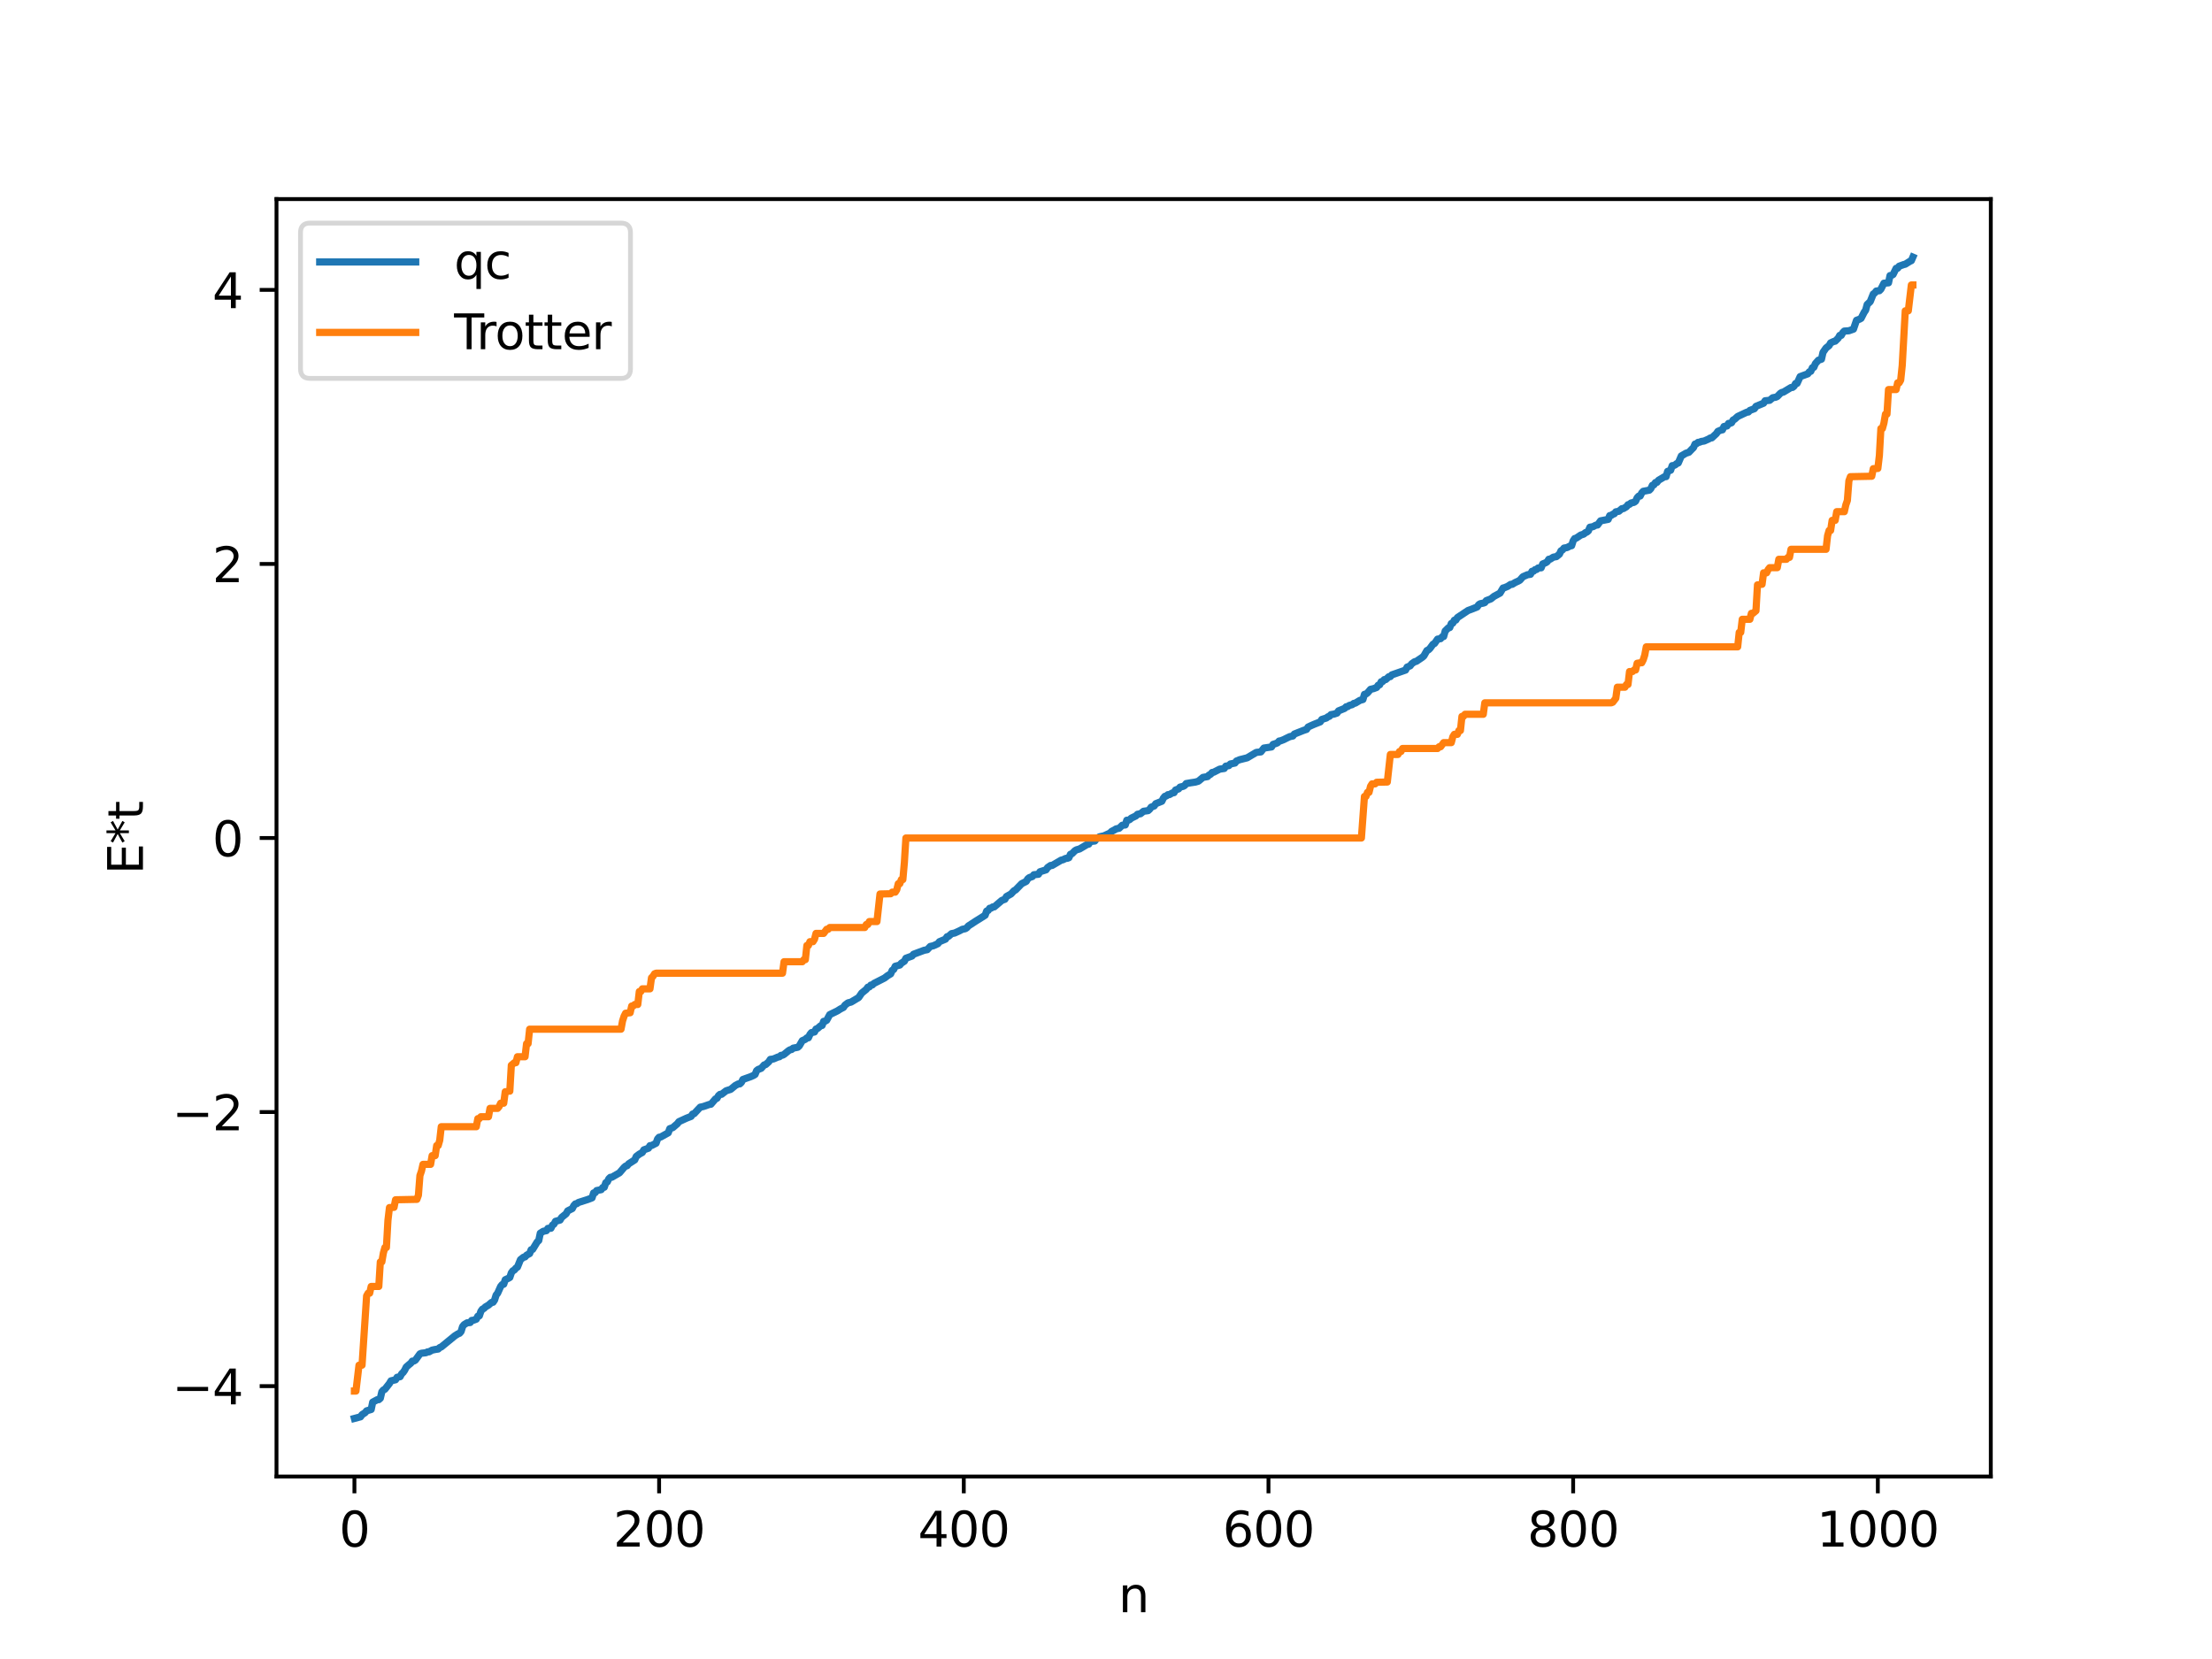 <?xml version="1.0" encoding="utf-8" standalone="no"?>
<!DOCTYPE svg PUBLIC "-//W3C//DTD SVG 1.1//EN"
  "http://www.w3.org/Graphics/SVG/1.1/DTD/svg11.dtd">
<svg xmlns:xlink="http://www.w3.org/1999/xlink" width="460.8pt" height="345.6pt" viewBox="0 0 460.8 345.6" xmlns="http://www.w3.org/2000/svg" version="1.1">
 <defs>
  <style type="text/css">*{stroke-linejoin: round; stroke-linecap: butt}</style>
 </defs>
 <g id="figure_1">
  <g id="patch_1">
   <path d="M 0 345.6 
L 460.8 345.6 
L 460.8 0 
L 0 0 
z
" style="fill: #ffffff"/>
  </g>
  <g id="axes_1">
   <g id="patch_2">
    <path d="M 57.6 307.584 
L 414.72 307.584 
L 414.72 41.472 
L 57.6 41.472 
z
" style="fill: #ffffff"/>
   </g>
   <g id="matplotlib.axis_1">
    <g id="xtick_1">
     <g id="line2d_1">
      <defs>
       <path id="mc226810f19" d="M 0 0 
L 0 3.5 
" style="stroke: #000000; stroke-width: 0.8"/>
      </defs>
      <g>
       <use xlink:href="#mc226810f19" x="73.833" y="307.584" style="stroke: #000000; stroke-width: 0.8"/>
      </g>
     </g>
     <g id="text_1">
      <!-- 0 -->
      <g transform="translate(70.651 322.182) scale(0.1 -0.1)">
       <defs>
        <path id="DejaVuSans-30" d="M 2034 4250 
Q 1547 4250 1301 3770 
Q 1056 3291 1056 2328 
Q 1056 1369 1301 889 
Q 1547 409 2034 409 
Q 2525 409 2770 889 
Q 3016 1369 3016 2328 
Q 3016 3291 2770 3770 
Q 2525 4250 2034 4250 
z
M 2034 4750 
Q 2819 4750 3233 4129 
Q 3647 3509 3647 2328 
Q 3647 1150 3233 529 
Q 2819 -91 2034 -91 
Q 1250 -91 836 529 
Q 422 1150 422 2328 
Q 422 3509 836 4129 
Q 1250 4750 2034 4750 
z
" transform="scale(0.016)"/>
       </defs>
       <use xlink:href="#DejaVuSans-30"/>
      </g>
     </g>
    </g>
    <g id="xtick_2">
     <g id="line2d_2">
      <g>
       <use xlink:href="#mc226810f19" x="137.304" y="307.584" style="stroke: #000000; stroke-width: 0.8"/>
      </g>
     </g>
     <g id="text_2">
      <!-- 200 -->
      <g transform="translate(127.76 322.182) scale(0.1 -0.1)">
       <defs>
        <path id="DejaVuSans-32" d="M 1228 531 
L 3431 531 
L 3431 0 
L 469 0 
L 469 531 
Q 828 903 1448 1529 
Q 2069 2156 2228 2338 
Q 2531 2678 2651 2914 
Q 2772 3150 2772 3378 
Q 2772 3750 2511 3984 
Q 2250 4219 1831 4219 
Q 1534 4219 1204 4116 
Q 875 4013 500 3803 
L 500 4441 
Q 881 4594 1212 4672 
Q 1544 4750 1819 4750 
Q 2544 4750 2975 4387 
Q 3406 4025 3406 3419 
Q 3406 3131 3298 2873 
Q 3191 2616 2906 2266 
Q 2828 2175 2409 1742 
Q 1991 1309 1228 531 
z
" transform="scale(0.016)"/>
       </defs>
       <use xlink:href="#DejaVuSans-32"/>
       <use xlink:href="#DejaVuSans-30" x="63.623"/>
       <use xlink:href="#DejaVuSans-30" x="127.246"/>
      </g>
     </g>
    </g>
    <g id="xtick_3">
     <g id="line2d_3">
      <g>
       <use xlink:href="#mc226810f19" x="200.775" y="307.584" style="stroke: #000000; stroke-width: 0.8"/>
      </g>
     </g>
     <g id="text_3">
      <!-- 400 -->
      <g transform="translate(191.231 322.182) scale(0.1 -0.1)">
       <defs>
        <path id="DejaVuSans-34" d="M 2419 4116 
L 825 1625 
L 2419 1625 
L 2419 4116 
z
M 2253 4666 
L 3047 4666 
L 3047 1625 
L 3713 1625 
L 3713 1100 
L 3047 1100 
L 3047 0 
L 2419 0 
L 2419 1100 
L 313 1100 
L 313 1709 
L 2253 4666 
z
" transform="scale(0.016)"/>
       </defs>
       <use xlink:href="#DejaVuSans-34"/>
       <use xlink:href="#DejaVuSans-30" x="63.623"/>
       <use xlink:href="#DejaVuSans-30" x="127.246"/>
      </g>
     </g>
    </g>
    <g id="xtick_4">
     <g id="line2d_4">
      <g>
       <use xlink:href="#mc226810f19" x="264.246" y="307.584" style="stroke: #000000; stroke-width: 0.8"/>
      </g>
     </g>
     <g id="text_4">
      <!-- 600 -->
      <g transform="translate(254.702 322.182) scale(0.1 -0.1)">
       <defs>
        <path id="DejaVuSans-36" d="M 2113 2584 
Q 1688 2584 1439 2293 
Q 1191 2003 1191 1497 
Q 1191 994 1439 701 
Q 1688 409 2113 409 
Q 2538 409 2786 701 
Q 3034 994 3034 1497 
Q 3034 2003 2786 2293 
Q 2538 2584 2113 2584 
z
M 3366 4563 
L 3366 3988 
Q 3128 4100 2886 4159 
Q 2644 4219 2406 4219 
Q 1781 4219 1451 3797 
Q 1122 3375 1075 2522 
Q 1259 2794 1537 2939 
Q 1816 3084 2150 3084 
Q 2853 3084 3261 2657 
Q 3669 2231 3669 1497 
Q 3669 778 3244 343 
Q 2819 -91 2113 -91 
Q 1303 -91 875 529 
Q 447 1150 447 2328 
Q 447 3434 972 4092 
Q 1497 4750 2381 4750 
Q 2619 4750 2861 4703 
Q 3103 4656 3366 4563 
z
" transform="scale(0.016)"/>
       </defs>
       <use xlink:href="#DejaVuSans-36"/>
       <use xlink:href="#DejaVuSans-30" x="63.623"/>
       <use xlink:href="#DejaVuSans-30" x="127.246"/>
      </g>
     </g>
    </g>
    <g id="xtick_5">
     <g id="line2d_5">
      <g>
       <use xlink:href="#mc226810f19" x="327.717" y="307.584" style="stroke: #000000; stroke-width: 0.8"/>
      </g>
     </g>
     <g id="text_5">
      <!-- 800 -->
      <g transform="translate(318.173 322.182) scale(0.1 -0.1)">
       <defs>
        <path id="DejaVuSans-38" d="M 2034 2216 
Q 1584 2216 1326 1975 
Q 1069 1734 1069 1313 
Q 1069 891 1326 650 
Q 1584 409 2034 409 
Q 2484 409 2743 651 
Q 3003 894 3003 1313 
Q 3003 1734 2745 1975 
Q 2488 2216 2034 2216 
z
M 1403 2484 
Q 997 2584 770 2862 
Q 544 3141 544 3541 
Q 544 4100 942 4425 
Q 1341 4750 2034 4750 
Q 2731 4750 3128 4425 
Q 3525 4100 3525 3541 
Q 3525 3141 3298 2862 
Q 3072 2584 2669 2484 
Q 3125 2378 3379 2068 
Q 3634 1759 3634 1313 
Q 3634 634 3220 271 
Q 2806 -91 2034 -91 
Q 1263 -91 848 271 
Q 434 634 434 1313 
Q 434 1759 690 2068 
Q 947 2378 1403 2484 
z
M 1172 3481 
Q 1172 3119 1398 2916 
Q 1625 2713 2034 2713 
Q 2441 2713 2670 2916 
Q 2900 3119 2900 3481 
Q 2900 3844 2670 4047 
Q 2441 4250 2034 4250 
Q 1625 4250 1398 4047 
Q 1172 3844 1172 3481 
z
" transform="scale(0.016)"/>
       </defs>
       <use xlink:href="#DejaVuSans-38"/>
       <use xlink:href="#DejaVuSans-30" x="63.623"/>
       <use xlink:href="#DejaVuSans-30" x="127.246"/>
      </g>
     </g>
    </g>
    <g id="xtick_6">
     <g id="line2d_6">
      <g>
       <use xlink:href="#mc226810f19" x="391.188" y="307.584" style="stroke: #000000; stroke-width: 0.8"/>
      </g>
     </g>
     <g id="text_6">
      <!-- 1000 -->
      <g transform="translate(378.463 322.182) scale(0.1 -0.1)">
       <defs>
        <path id="DejaVuSans-31" d="M 794 531 
L 1825 531 
L 1825 4091 
L 703 3866 
L 703 4441 
L 1819 4666 
L 2450 4666 
L 2450 531 
L 3481 531 
L 3481 0 
L 794 0 
L 794 531 
z
" transform="scale(0.016)"/>
       </defs>
       <use xlink:href="#DejaVuSans-31"/>
       <use xlink:href="#DejaVuSans-30" x="63.623"/>
       <use xlink:href="#DejaVuSans-30" x="127.246"/>
       <use xlink:href="#DejaVuSans-30" x="190.869"/>
      </g>
     </g>
    </g>
    <g id="text_7">
     <!-- n -->
     <g transform="translate(232.991 335.861) scale(0.1 -0.1)">
      <defs>
       <path id="DejaVuSans-6e" d="M 3513 2113 
L 3513 0 
L 2938 0 
L 2938 2094 
Q 2938 2591 2744 2837 
Q 2550 3084 2163 3084 
Q 1697 3084 1428 2787 
Q 1159 2491 1159 1978 
L 1159 0 
L 581 0 
L 581 3500 
L 1159 3500 
L 1159 2956 
Q 1366 3272 1645 3428 
Q 1925 3584 2291 3584 
Q 2894 3584 3203 3211 
Q 3513 2838 3513 2113 
z
" transform="scale(0.016)"/>
      </defs>
      <use xlink:href="#DejaVuSans-6e"/>
     </g>
    </g>
   </g>
   <g id="matplotlib.axis_2">
    <g id="ytick_1">
     <g id="line2d_7">
      <defs>
       <path id="m4d79a4d56f" d="M 0 0 
L -3.5 0 
" style="stroke: #000000; stroke-width: 0.8"/>
      </defs>
      <g>
       <use xlink:href="#m4d79a4d56f" x="57.6" y="288.755" style="stroke: #000000; stroke-width: 0.8"/>
      </g>
     </g>
     <g id="text_8">
      <!-- −4 -->
      <g transform="translate(35.858 292.555) scale(0.1 -0.1)">
       <defs>
        <path id="DejaVuSans-2212" d="M 678 2272 
L 4684 2272 
L 4684 1741 
L 678 1741 
L 678 2272 
z
" transform="scale(0.016)"/>
       </defs>
       <use xlink:href="#DejaVuSans-2212"/>
       <use xlink:href="#DejaVuSans-34" x="83.789"/>
      </g>
     </g>
    </g>
    <g id="ytick_2">
     <g id="line2d_8">
      <g>
       <use xlink:href="#m4d79a4d56f" x="57.6" y="231.664" style="stroke: #000000; stroke-width: 0.8"/>
      </g>
     </g>
     <g id="text_9">
      <!-- −2 -->
      <g transform="translate(35.858 235.464) scale(0.1 -0.1)">
       <use xlink:href="#DejaVuSans-2212"/>
       <use xlink:href="#DejaVuSans-32" x="83.789"/>
      </g>
     </g>
    </g>
    <g id="ytick_3">
     <g id="line2d_9">
      <g>
       <use xlink:href="#m4d79a4d56f" x="57.6" y="174.573" style="stroke: #000000; stroke-width: 0.8"/>
      </g>
     </g>
     <g id="text_10">
      <!-- 0 -->
      <g transform="translate(44.237 178.373) scale(0.1 -0.1)">
       <use xlink:href="#DejaVuSans-30"/>
      </g>
     </g>
    </g>
    <g id="ytick_4">
     <g id="line2d_10">
      <g>
       <use xlink:href="#m4d79a4d56f" x="57.6" y="117.482" style="stroke: #000000; stroke-width: 0.8"/>
      </g>
     </g>
     <g id="text_11">
      <!-- 2 -->
      <g transform="translate(44.237 121.282) scale(0.1 -0.1)">
       <use xlink:href="#DejaVuSans-32"/>
      </g>
     </g>
    </g>
    <g id="ytick_5">
     <g id="line2d_11">
      <g>
       <use xlink:href="#m4d79a4d56f" x="57.6" y="60.391" style="stroke: #000000; stroke-width: 0.8"/>
      </g>
     </g>
     <g id="text_12">
      <!-- 4 -->
      <g transform="translate(44.237 64.191) scale(0.1 -0.1)">
       <use xlink:href="#DejaVuSans-34"/>
      </g>
     </g>
    </g>
    <g id="text_13">
     <!-- E*t -->
     <g transform="translate(29.778 182.148) rotate(-90) scale(0.1 -0.1)">
      <defs>
       <path id="DejaVuSans-45" d="M 628 4666 
L 3578 4666 
L 3578 4134 
L 1259 4134 
L 1259 2753 
L 3481 2753 
L 3481 2222 
L 1259 2222 
L 1259 531 
L 3634 531 
L 3634 0 
L 628 0 
L 628 4666 
z
" transform="scale(0.016)"/>
       <path id="DejaVuSans-2a" d="M 3009 3897 
L 1888 3291 
L 3009 2681 
L 2828 2375 
L 1778 3009 
L 1778 1831 
L 1422 1831 
L 1422 3009 
L 372 2375 
L 191 2681 
L 1313 3291 
L 191 3897 
L 372 4206 
L 1422 3572 
L 1422 4750 
L 1778 4750 
L 1778 3572 
L 2828 4206 
L 3009 3897 
z
" transform="scale(0.016)"/>
       <path id="DejaVuSans-74" d="M 1172 4494 
L 1172 3500 
L 2356 3500 
L 2356 3053 
L 1172 3053 
L 1172 1153 
Q 1172 725 1289 603 
Q 1406 481 1766 481 
L 2356 481 
L 2356 0 
L 1766 0 
Q 1100 0 847 248 
Q 594 497 594 1153 
L 594 3053 
L 172 3053 
L 172 3500 
L 594 3500 
L 594 4494 
L 1172 4494 
z
" transform="scale(0.016)"/>
      </defs>
      <use xlink:href="#DejaVuSans-45"/>
      <use xlink:href="#DejaVuSans-2a" x="63.184"/>
      <use xlink:href="#DejaVuSans-74" x="113.184"/>
     </g>
    </g>
   </g>
   <g id="line2d_12">
    <path d="M 73.833 295.488 
L 75.102 295.15 
L 75.42 294.699 
L 76.054 294.293 
L 76.372 293.905 
L 77.324 293.618 
L 77.641 292.091 
L 78.593 291.578 
L 78.91 291.572 
L 79.228 291.289 
L 79.545 289.934 
L 79.862 289.559 
L 80.18 289.409 
L 81.132 288.2 
L 81.449 287.654 
L 82.401 287.432 
L 82.719 286.916 
L 83.353 286.788 
L 83.671 286.188 
L 83.988 285.896 
L 84.305 285.438 
L 84.623 284.782 
L 85.258 284.233 
L 85.575 283.984 
L 85.892 283.55 
L 86.21 283.53 
L 86.527 283.352 
L 87.479 282.04 
L 87.796 281.905 
L 88.748 281.796 
L 89.066 281.619 
L 89.383 281.613 
L 90.018 281.256 
L 90.653 281.123 
L 91.287 281.029 
L 91.605 280.716 
L 91.922 280.598 
L 94.778 278.259 
L 95.413 277.865 
L 95.73 277.746 
L 96.048 277.388 
L 96.365 276.346 
L 96.682 275.95 
L 97.317 275.565 
L 97.952 275.506 
L 98.269 275.065 
L 98.586 275.044 
L 99.221 274.809 
L 99.539 274.188 
L 99.856 274.116 
L 100.173 273.179 
L 100.491 272.73 
L 100.808 272.578 
L 101.125 272.253 
L 101.76 271.881 
L 102.395 271.325 
L 102.712 271.288 
L 103.029 270.818 
L 103.347 269.796 
L 103.664 269.398 
L 104.299 267.982 
L 104.616 267.601 
L 104.934 267.527 
L 105.251 266.592 
L 105.886 266.299 
L 106.203 266.115 
L 106.52 265.157 
L 106.838 264.728 
L 107.155 264.568 
L 107.472 264.164 
L 107.79 263.966 
L 108.424 262.407 
L 109.059 261.905 
L 109.377 261.836 
L 109.694 261.479 
L 110.329 261.142 
L 110.646 260.341 
L 110.963 260.266 
L 111.915 258.706 
L 112.233 258.426 
L 112.55 256.9 
L 113.185 256.494 
L 113.82 256.373 
L 114.137 255.895 
L 114.772 255.868 
L 115.089 255.219 
L 115.406 255.004 
L 115.724 254.42 
L 116.676 254.159 
L 116.993 253.613 
L 117.945 252.839 
L 118.262 252.251 
L 119.215 251.766 
L 119.532 251.153 
L 119.849 250.8 
L 120.167 250.745 
L 120.484 250.503 
L 122.388 249.896 
L 123.023 249.658 
L 123.34 249.529 
L 123.658 248.51 
L 123.975 248.464 
L 124.292 248.017 
L 125.244 247.83 
L 125.562 247.383 
L 125.879 247.327 
L 126.196 246.378 
L 126.514 246.211 
L 126.831 245.559 
L 127.148 245.258 
L 127.466 245.234 
L 129.053 244.317 
L 130.005 243.201 
L 130.322 242.925 
L 130.639 242.84 
L 130.957 242.447 
L 132.226 241.634 
L 132.543 240.911 
L 133.178 240.432 
L 133.813 240.072 
L 134.13 239.532 
L 135.082 239.194 
L 135.4 238.663 
L 135.717 238.648 
L 136.669 238.159 
L 136.986 237.27 
L 137.304 236.911 
L 137.621 236.872 
L 139.208 235.986 
L 139.525 235.123 
L 140.16 234.905 
L 140.795 234.354 
L 141.112 234.086 
L 141.429 233.665 
L 143.016 232.937 
L 143.968 232.567 
L 144.286 232.072 
L 144.603 231.998 
L 145.872 230.643 
L 146.507 230.51 
L 147.777 230.074 
L 148.094 230.032 
L 148.729 229.294 
L 149.046 228.923 
L 149.363 228.791 
L 149.681 228.244 
L 149.998 227.974 
L 150.315 227.964 
L 151.267 227.23 
L 152.22 226.931 
L 153.172 226.137 
L 153.806 225.801 
L 154.124 225.789 
L 154.441 225.483 
L 154.758 224.874 
L 156.345 224.306 
L 156.98 224.029 
L 157.297 223.825 
L 157.615 223.045 
L 157.932 222.794 
L 158.567 222.55 
L 159.201 221.84 
L 159.519 221.76 
L 160.153 221.19 
L 160.471 220.691 
L 161.105 220.606 
L 162.058 220.2 
L 162.375 220.139 
L 162.692 219.854 
L 163.01 219.82 
L 163.327 219.653 
L 164.279 218.878 
L 164.596 218.685 
L 164.914 218.625 
L 165.231 218.353 
L 166.183 218.164 
L 166.5 217.889 
L 167.135 216.793 
L 167.77 216.509 
L 168.087 216.205 
L 168.405 216.191 
L 168.722 215.496 
L 169.039 215.109 
L 169.674 214.982 
L 169.991 214.366 
L 170.309 214.255 
L 170.943 213.695 
L 171.261 213.623 
L 171.578 212.764 
L 171.896 212.734 
L 172.213 212.542 
L 172.848 211.366 
L 174.434 210.595 
L 175.069 210.192 
L 175.704 209.865 
L 176.021 209.386 
L 176.656 208.914 
L 177.291 208.754 
L 178.877 207.804 
L 179.512 206.875 
L 180.464 206.101 
L 180.781 205.654 
L 181.099 205.596 
L 181.416 205.211 
L 181.734 205.183 
L 182.051 204.869 
L 184.272 203.738 
L 184.907 203.247 
L 185.542 202.876 
L 185.859 202.15 
L 186.177 201.95 
L 186.494 201.287 
L 187.446 201.038 
L 187.763 200.652 
L 188.398 200.239 
L 188.715 199.623 
L 189.985 199.162 
L 190.302 198.79 
L 191.572 198.314 
L 192.524 197.959 
L 193.158 197.839 
L 193.793 197.16 
L 194.428 197.022 
L 195.38 196.585 
L 195.697 196.174 
L 196.967 195.641 
L 197.284 195.138 
L 197.601 195.051 
L 198.236 194.492 
L 198.871 194.37 
L 199.823 193.933 
L 200.458 193.598 
L 201.092 193.465 
L 201.41 193.26 
L 201.727 192.895 
L 203.314 191.858 
L 203.948 191.469 
L 204.9 190.866 
L 205.218 190.667 
L 205.535 189.793 
L 205.853 189.665 
L 206.17 189.206 
L 206.487 189.175 
L 206.805 188.928 
L 207.122 188.92 
L 208.709 187.566 
L 209.343 187.336 
L 209.661 186.763 
L 210.613 186.227 
L 211.248 185.545 
L 211.565 185.395 
L 212.834 184.089 
L 213.786 183.606 
L 214.104 183.08 
L 214.421 182.823 
L 215.056 182.601 
L 215.373 182.224 
L 216.325 182.126 
L 216.643 181.603 
L 217.912 181.204 
L 218.229 180.729 
L 218.864 180.292 
L 219.181 180.288 
L 221.086 179.171 
L 221.403 179.116 
L 222.038 178.807 
L 222.355 178.799 
L 222.672 178.676 
L 222.99 177.969 
L 223.307 177.85 
L 223.942 177.211 
L 224.259 177.031 
L 224.894 176.853 
L 226.481 175.915 
L 226.798 175.851 
L 227.115 175.311 
L 228.067 175.197 
L 228.385 174.747 
L 228.702 174.607 
L 229.02 174.328 
L 229.972 174.116 
L 231.241 173.539 
L 231.558 173.201 
L 232.193 172.873 
L 232.51 172.666 
L 233.145 172.541 
L 233.78 171.917 
L 234.415 171.854 
L 234.732 170.867 
L 235.049 170.861 
L 235.367 170.714 
L 235.684 170.424 
L 236.636 169.968 
L 236.953 169.634 
L 237.588 169.513 
L 238.223 169.001 
L 239.175 168.868 
L 239.492 168.584 
L 239.81 168.142 
L 240.444 167.9 
L 240.762 167.425 
L 242.031 166.918 
L 242.348 166.274 
L 242.666 165.891 
L 242.983 165.809 
L 243.3 165.543 
L 243.618 165.53 
L 244.253 165.168 
L 244.57 165.127 
L 244.887 164.575 
L 245.522 164.342 
L 245.839 163.962 
L 246.474 163.813 
L 246.791 163.635 
L 247.109 163.229 
L 248.061 163.064 
L 249.013 162.923 
L 249.648 162.74 
L 250.6 161.949 
L 251.552 161.778 
L 251.869 161.447 
L 252.186 161.302 
L 252.504 160.924 
L 252.821 160.875 
L 254.091 160.224 
L 255.043 160.085 
L 255.36 159.601 
L 255.995 159.494 
L 256.312 159.151 
L 257.264 158.958 
L 257.581 158.534 
L 258.216 158.269 
L 259.803 157.869 
L 261.707 156.739 
L 262.659 156.635 
L 263.294 155.836 
L 264.881 155.603 
L 265.198 155.072 
L 265.833 154.866 
L 266.15 154.728 
L 266.467 154.374 
L 266.785 154.323 
L 267.42 154.078 
L 268.054 153.758 
L 268.689 153.456 
L 269.324 153.326 
L 269.641 152.911 
L 270.91 152.408 
L 271.545 152.154 
L 272.18 151.942 
L 272.497 151.457 
L 273.132 151.156 
L 273.767 150.878 
L 275.036 150.376 
L 275.353 149.875 
L 275.988 149.672 
L 276.305 149.583 
L 276.623 149.314 
L 276.94 149.219 
L 277.258 148.871 
L 277.892 148.76 
L 278.527 148.549 
L 278.844 148.084 
L 280.114 147.569 
L 280.431 147.231 
L 280.748 147.2 
L 281.066 146.96 
L 281.7 146.785 
L 282.018 146.531 
L 282.335 146.478 
L 283.287 145.9 
L 283.922 145.721 
L 284.239 144.645 
L 284.557 144.579 
L 284.874 144.344 
L 285.509 143.598 
L 286.143 143.452 
L 286.778 143.212 
L 287.096 142.747 
L 287.413 142.652 
L 287.73 142.018 
L 288.048 141.961 
L 288.365 141.574 
L 288.682 141.563 
L 289.317 140.974 
L 289.634 140.95 
L 289.952 140.582 
L 292.808 139.587 
L 293.125 138.97 
L 293.76 138.711 
L 294.077 138.285 
L 294.712 137.838 
L 295.029 137.783 
L 296.299 136.921 
L 296.616 136.64 
L 297.251 135.518 
L 297.568 135.38 
L 297.886 135.072 
L 298.52 134.209 
L 298.838 134.046 
L 299.472 133.142 
L 300.107 133.049 
L 300.424 132.668 
L 300.742 132.603 
L 301.059 131.452 
L 301.694 130.82 
L 302.011 130.731 
L 302.329 129.892 
L 302.646 129.81 
L 302.963 129.202 
L 303.281 129.176 
L 303.598 128.66 
L 305.82 127.178 
L 306.454 126.949 
L 307.724 126.441 
L 308.041 125.963 
L 308.358 125.767 
L 308.993 125.642 
L 309.31 125.529 
L 309.628 125.118 
L 310.58 124.761 
L 311.215 124.241 
L 312.484 123.553 
L 313.119 122.492 
L 313.436 122.418 
L 314.071 122.15 
L 314.705 121.734 
L 315.023 121.724 
L 315.658 121.339 
L 316.292 121.049 
L 316.61 120.868 
L 317.244 120.145 
L 318.196 119.731 
L 318.831 119.636 
L 319.148 119.013 
L 319.466 118.987 
L 319.783 118.664 
L 320.1 118.631 
L 320.418 118.322 
L 321.053 118.286 
L 321.37 117.481 
L 322.005 117.225 
L 322.322 117.012 
L 322.639 116.504 
L 322.957 116.473 
L 323.591 116.064 
L 324.226 115.955 
L 324.861 115.434 
L 325.178 114.75 
L 325.496 114.568 
L 325.813 114.175 
L 326.448 114.064 
L 327.082 113.736 
L 327.4 113.677 
L 327.717 112.667 
L 328.034 112.187 
L 328.352 112.108 
L 329.304 111.464 
L 329.939 111.257 
L 330.256 110.958 
L 330.573 110.85 
L 330.891 110.579 
L 331.208 109.828 
L 331.843 109.719 
L 332.477 109.384 
L 332.795 109.366 
L 333.429 108.501 
L 335.016 108.193 
L 335.334 107.41 
L 335.651 107.37 
L 335.968 107.128 
L 336.286 107.028 
L 336.603 106.622 
L 337.238 106.507 
L 337.872 105.963 
L 338.19 105.94 
L 338.824 105.561 
L 339.142 105.14 
L 339.459 105.055 
L 339.777 104.782 
L 340.411 104.645 
L 340.729 104.399 
L 341.046 103.697 
L 341.363 103.358 
L 341.681 103.33 
L 341.998 102.69 
L 342.315 102.348 
L 343.585 102.109 
L 343.902 101.785 
L 344.22 101.101 
L 344.537 101.003 
L 344.854 100.524 
L 345.172 100.481 
L 345.489 100.056 
L 346.758 99.3 
L 347.076 99.29 
L 347.393 98.195 
L 348.028 97.955 
L 348.345 97.007 
L 348.662 96.981 
L 348.98 96.836 
L 349.297 96.568 
L 349.615 96.448 
L 350.249 94.981 
L 351.201 94.422 
L 351.836 94.211 
L 352.471 93.546 
L 352.788 93.24 
L 353.105 92.503 
L 353.423 92.424 
L 353.74 92.151 
L 354.058 92.128 
L 354.375 91.973 
L 355.01 91.871 
L 355.962 91.447 
L 356.279 91.244 
L 356.596 91.216 
L 357.548 90.334 
L 357.866 89.865 
L 358.5 89.589 
L 358.818 89.543 
L 359.135 88.846 
L 359.77 88.734 
L 360.087 88.203 
L 360.405 88.196 
L 360.722 88.057 
L 361.039 87.499 
L 361.357 87.337 
L 361.991 86.76 
L 363.896 85.866 
L 364.213 85.833 
L 364.53 85.496 
L 365.482 85.138 
L 365.8 84.65 
L 367.386 83.994 
L 367.704 83.487 
L 368.656 83.39 
L 369.291 82.86 
L 369.925 82.744 
L 370.243 82.596 
L 370.877 81.943 
L 371.195 81.747 
L 371.512 81.684 
L 373.099 80.728 
L 373.416 80.707 
L 373.734 80.464 
L 374.051 79.886 
L 374.368 79.861 
L 375.003 78.455 
L 376.59 77.879 
L 376.907 77.465 
L 377.224 77.346 
L 377.542 76.603 
L 377.859 76.513 
L 378.177 75.75 
L 378.811 75.036 
L 379.446 74.826 
L 379.763 73.407 
L 380.398 72.49 
L 381.033 71.996 
L 381.35 71.432 
L 381.985 71.138 
L 382.302 71.07 
L 382.937 70.442 
L 383.254 69.867 
L 383.572 69.861 
L 383.889 69.287 
L 384.206 68.97 
L 385.158 68.904 
L 386.11 68.566 
L 386.745 66.728 
L 387.38 66.493 
L 387.697 66.316 
L 388.332 65.07 
L 388.649 64.611 
L 388.967 63.434 
L 389.601 62.834 
L 390.236 61.252 
L 390.553 61.028 
L 390.871 60.625 
L 391.505 60.562 
L 391.823 60.24 
L 392.458 58.997 
L 393.41 58.919 
L 393.727 57.408 
L 394.044 57.366 
L 394.362 57.184 
L 394.996 55.901 
L 395.314 55.874 
L 395.631 55.456 
L 396.583 55.11 
L 396.9 55.041 
L 397.853 54.442 
L 398.17 54.296 
L 398.487 53.568 
L 398.487 53.568 
" clip-path="url(#pc437872e16)" style="fill: none; stroke: #1f77b4; stroke-width: 1.5; stroke-linecap: square"/>
   </g>
   <g id="line2d_13">
    <path d="M 73.833 289.782 
L 74.15 289.782 
L 74.785 284.396 
L 75.42 284.396 
L 76.372 269.953 
L 76.689 269.396 
L 77.006 269.396 
L 77.324 267.993 
L 78.91 267.993 
L 79.228 262.876 
L 79.545 262.876 
L 79.862 261.024 
L 80.18 259.879 
L 80.497 259.879 
L 80.815 254.221 
L 81.132 251.558 
L 82.084 251.512 
L 82.401 249.935 
L 86.844 249.846 
L 87.162 248.983 
L 87.479 244.883 
L 87.796 243.976 
L 88.114 242.557 
L 89.7 242.557 
L 90.018 240.743 
L 90.653 240.743 
L 90.97 238.637 
L 91.287 238.637 
L 91.605 237.539 
L 91.922 234.716 
L 99.221 234.716 
L 99.539 233.034 
L 99.856 233.034 
L 100.173 232.636 
L 101.76 232.636 
L 102.077 230.893 
L 103.664 230.893 
L 103.981 230.5 
L 104.299 229.82 
L 104.934 229.82 
L 105.251 227.429 
L 105.568 227.429 
L 105.886 227.308 
L 106.203 227.308 
L 106.52 221.912 
L 107.155 221.379 
L 107.472 221.379 
L 107.79 220.137 
L 109.377 220.137 
L 109.694 217.41 
L 110.011 217.41 
L 110.329 214.397 
L 129.37 214.397 
L 129.687 212.685 
L 130.005 211.698 
L 130.322 211.075 
L 131.274 210.973 
L 131.591 209.572 
L 131.909 209.572 
L 132.226 209.252 
L 132.861 209.252 
L 133.178 206.557 
L 133.496 206.557 
L 133.813 205.992 
L 135.4 205.992 
L 135.717 203.693 
L 136.034 203.383 
L 136.352 202.864 
L 136.669 202.733 
L 163.01 202.733 
L 163.327 200.347 
L 167.135 200.347 
L 167.453 199.911 
L 167.77 199.911 
L 168.087 196.958 
L 168.405 196.958 
L 168.722 196.17 
L 169.357 196.17 
L 169.674 195.661 
L 169.991 194.443 
L 171.578 194.443 
L 172.213 193.584 
L 172.53 193.584 
L 172.848 193.219 
L 180.147 193.219 
L 180.464 192.592 
L 180.781 192.592 
L 181.099 191.977 
L 182.686 191.977 
L 183.32 186.237 
L 185.542 186.186 
L 185.859 185.853 
L 186.494 185.853 
L 186.811 185.349 
L 187.129 184.087 
L 187.446 184.087 
L 187.763 183.232 
L 188.081 183.232 
L 188.398 179.663 
L 188.715 174.573 
L 283.605 174.573 
L 284.239 165.915 
L 284.557 165.915 
L 284.874 165.06 
L 285.191 165.06 
L 285.509 163.798 
L 285.826 163.294 
L 286.461 163.294 
L 286.778 162.96 
L 289 162.909 
L 289.634 157.17 
L 291.221 157.17 
L 291.539 156.555 
L 291.856 156.555 
L 292.173 155.927 
L 299.472 155.927 
L 299.79 155.563 
L 300.107 155.563 
L 300.742 154.704 
L 302.329 154.704 
L 302.646 153.486 
L 302.963 152.977 
L 303.598 152.977 
L 303.915 152.189 
L 304.233 152.189 
L 304.55 149.236 
L 304.867 149.236 
L 305.185 148.8 
L 308.993 148.8 
L 309.31 146.414 
L 335.651 146.414 
L 335.968 146.283 
L 336.603 145.454 
L 336.92 143.155 
L 338.507 143.155 
L 338.824 142.59 
L 339.142 142.59 
L 339.459 139.894 
L 340.094 139.894 
L 340.411 139.574 
L 340.729 139.574 
L 341.046 138.174 
L 341.681 138.071 
L 341.998 138.071 
L 342.315 137.448 
L 342.633 136.461 
L 342.95 134.75 
L 361.991 134.749 
L 362.309 131.737 
L 362.626 131.737 
L 362.943 129.01 
L 364.53 129.01 
L 364.848 127.768 
L 365.165 127.768 
L 365.8 127.234 
L 366.117 121.838 
L 366.434 121.838 
L 366.752 121.718 
L 367.069 121.718 
L 367.386 119.327 
L 368.021 119.327 
L 368.339 118.647 
L 368.656 118.254 
L 370.243 118.254 
L 370.56 116.51 
L 372.147 116.51 
L 372.464 116.113 
L 372.781 116.113 
L 373.099 114.431 
L 380.398 114.431 
L 380.715 111.608 
L 381.033 110.51 
L 381.35 110.51 
L 381.667 108.403 
L 382.302 108.403 
L 382.62 106.59 
L 384.206 106.59 
L 384.524 105.17 
L 384.841 104.264 
L 385.158 100.164 
L 385.476 99.301 
L 389.919 99.211 
L 390.236 97.635 
L 391.188 97.589 
L 391.505 94.926 
L 391.823 89.268 
L 392.14 89.268 
L 392.458 88.123 
L 392.775 86.271 
L 393.092 86.271 
L 393.41 81.154 
L 394.996 81.154 
L 395.314 79.75 
L 395.631 79.75 
L 395.948 79.194 
L 396.266 76.164 
L 396.9 64.751 
L 397.535 64.751 
L 398.17 59.365 
L 398.487 59.365 
L 398.487 59.365 
" clip-path="url(#pc437872e16)" style="fill: none; stroke: #ff7f0e; stroke-width: 1.5; stroke-linecap: square"/>
   </g>
   <g id="patch_3">
    <path d="M 57.6 307.584 
L 57.6 41.472 
" style="fill: none; stroke: #000000; stroke-width: 0.8; stroke-linejoin: miter; stroke-linecap: square"/>
   </g>
   <g id="patch_4">
    <path d="M 414.72 307.584 
L 414.72 41.472 
" style="fill: none; stroke: #000000; stroke-width: 0.8; stroke-linejoin: miter; stroke-linecap: square"/>
   </g>
   <g id="patch_5">
    <path d="M 57.6 307.584 
L 414.72 307.584 
" style="fill: none; stroke: #000000; stroke-width: 0.8; stroke-linejoin: miter; stroke-linecap: square"/>
   </g>
   <g id="patch_6">
    <path d="M 57.6 41.472 
L 414.72 41.472 
" style="fill: none; stroke: #000000; stroke-width: 0.8; stroke-linejoin: miter; stroke-linecap: square"/>
   </g>
   <g id="legend_1">
    <g id="patch_7">
     <path d="M 64.6 78.828 
L 129.342 78.828 
Q 131.342 78.828 131.342 76.828 
L 131.342 48.472 
Q 131.342 46.472 129.342 46.472 
L 64.6 46.472 
Q 62.6 46.472 62.6 48.472 
L 62.6 76.828 
Q 62.6 78.828 64.6 78.828 
z
" style="fill: #ffffff; opacity: 0.8; stroke: #cccccc; stroke-linejoin: miter"/>
    </g>
    <g id="line2d_14">
     <path d="M 66.6 54.57 
L 76.6 54.57 
L 86.6 54.57 
" style="fill: none; stroke: #1f77b4; stroke-width: 1.5; stroke-linecap: square"/>
    </g>
    <g id="text_14">
     <!-- qc -->
     <g transform="translate(94.6 58.07) scale(0.1 -0.1)">
      <defs>
       <path id="DejaVuSans-71" d="M 947 1747 
Q 947 1113 1208 752 
Q 1469 391 1925 391 
Q 2381 391 2643 752 
Q 2906 1113 2906 1747 
Q 2906 2381 2643 2742 
Q 2381 3103 1925 3103 
Q 1469 3103 1208 2742 
Q 947 2381 947 1747 
z
M 2906 525 
Q 2725 213 2448 61 
Q 2172 -91 1784 -91 
Q 1150 -91 751 415 
Q 353 922 353 1747 
Q 353 2572 751 3078 
Q 1150 3584 1784 3584 
Q 2172 3584 2448 3432 
Q 2725 3281 2906 2969 
L 2906 3500 
L 3481 3500 
L 3481 -1331 
L 2906 -1331 
L 2906 525 
z
" transform="scale(0.016)"/>
       <path id="DejaVuSans-63" d="M 3122 3366 
L 3122 2828 
Q 2878 2963 2633 3030 
Q 2388 3097 2138 3097 
Q 1578 3097 1268 2742 
Q 959 2388 959 1747 
Q 959 1106 1268 751 
Q 1578 397 2138 397 
Q 2388 397 2633 464 
Q 2878 531 3122 666 
L 3122 134 
Q 2881 22 2623 -34 
Q 2366 -91 2075 -91 
Q 1284 -91 818 406 
Q 353 903 353 1747 
Q 353 2603 823 3093 
Q 1294 3584 2113 3584 
Q 2378 3584 2631 3529 
Q 2884 3475 3122 3366 
z
" transform="scale(0.016)"/>
      </defs>
      <use xlink:href="#DejaVuSans-71"/>
      <use xlink:href="#DejaVuSans-63" x="63.477"/>
     </g>
    </g>
    <g id="line2d_15">
     <path d="M 66.6 69.249 
L 76.6 69.249 
L 86.6 69.249 
" style="fill: none; stroke: #ff7f0e; stroke-width: 1.5; stroke-linecap: square"/>
    </g>
    <g id="text_15">
     <!-- Trotter -->
     <g transform="translate(94.6 72.749) scale(0.1 -0.1)">
      <defs>
       <path id="DejaVuSans-54" d="M -19 4666 
L 3928 4666 
L 3928 4134 
L 2272 4134 
L 2272 0 
L 1638 0 
L 1638 4134 
L -19 4134 
L -19 4666 
z
" transform="scale(0.016)"/>
       <path id="DejaVuSans-72" d="M 2631 2963 
Q 2534 3019 2420 3045 
Q 2306 3072 2169 3072 
Q 1681 3072 1420 2755 
Q 1159 2438 1159 1844 
L 1159 0 
L 581 0 
L 581 3500 
L 1159 3500 
L 1159 2956 
Q 1341 3275 1631 3429 
Q 1922 3584 2338 3584 
Q 2397 3584 2469 3576 
Q 2541 3569 2628 3553 
L 2631 2963 
z
" transform="scale(0.016)"/>
       <path id="DejaVuSans-6f" d="M 1959 3097 
Q 1497 3097 1228 2736 
Q 959 2375 959 1747 
Q 959 1119 1226 758 
Q 1494 397 1959 397 
Q 2419 397 2687 759 
Q 2956 1122 2956 1747 
Q 2956 2369 2687 2733 
Q 2419 3097 1959 3097 
z
M 1959 3584 
Q 2709 3584 3137 3096 
Q 3566 2609 3566 1747 
Q 3566 888 3137 398 
Q 2709 -91 1959 -91 
Q 1206 -91 779 398 
Q 353 888 353 1747 
Q 353 2609 779 3096 
Q 1206 3584 1959 3584 
z
" transform="scale(0.016)"/>
       <path id="DejaVuSans-65" d="M 3597 1894 
L 3597 1613 
L 953 1613 
Q 991 1019 1311 708 
Q 1631 397 2203 397 
Q 2534 397 2845 478 
Q 3156 559 3463 722 
L 3463 178 
Q 3153 47 2828 -22 
Q 2503 -91 2169 -91 
Q 1331 -91 842 396 
Q 353 884 353 1716 
Q 353 2575 817 3079 
Q 1281 3584 2069 3584 
Q 2775 3584 3186 3129 
Q 3597 2675 3597 1894 
z
M 3022 2063 
Q 3016 2534 2758 2815 
Q 2500 3097 2075 3097 
Q 1594 3097 1305 2825 
Q 1016 2553 972 2059 
L 3022 2063 
z
" transform="scale(0.016)"/>
      </defs>
      <use xlink:href="#DejaVuSans-54"/>
      <use xlink:href="#DejaVuSans-72" x="46.334"/>
      <use xlink:href="#DejaVuSans-6f" x="85.197"/>
      <use xlink:href="#DejaVuSans-74" x="146.379"/>
      <use xlink:href="#DejaVuSans-74" x="185.588"/>
      <use xlink:href="#DejaVuSans-65" x="224.797"/>
      <use xlink:href="#DejaVuSans-72" x="286.32"/>
     </g>
    </g>
   </g>
  </g>
 </g>
 <defs>
  <clipPath id="pc437872e16">
   <rect x="57.6" y="41.472" width="357.12" height="266.112"/>
  </clipPath>
 </defs>
</svg>
